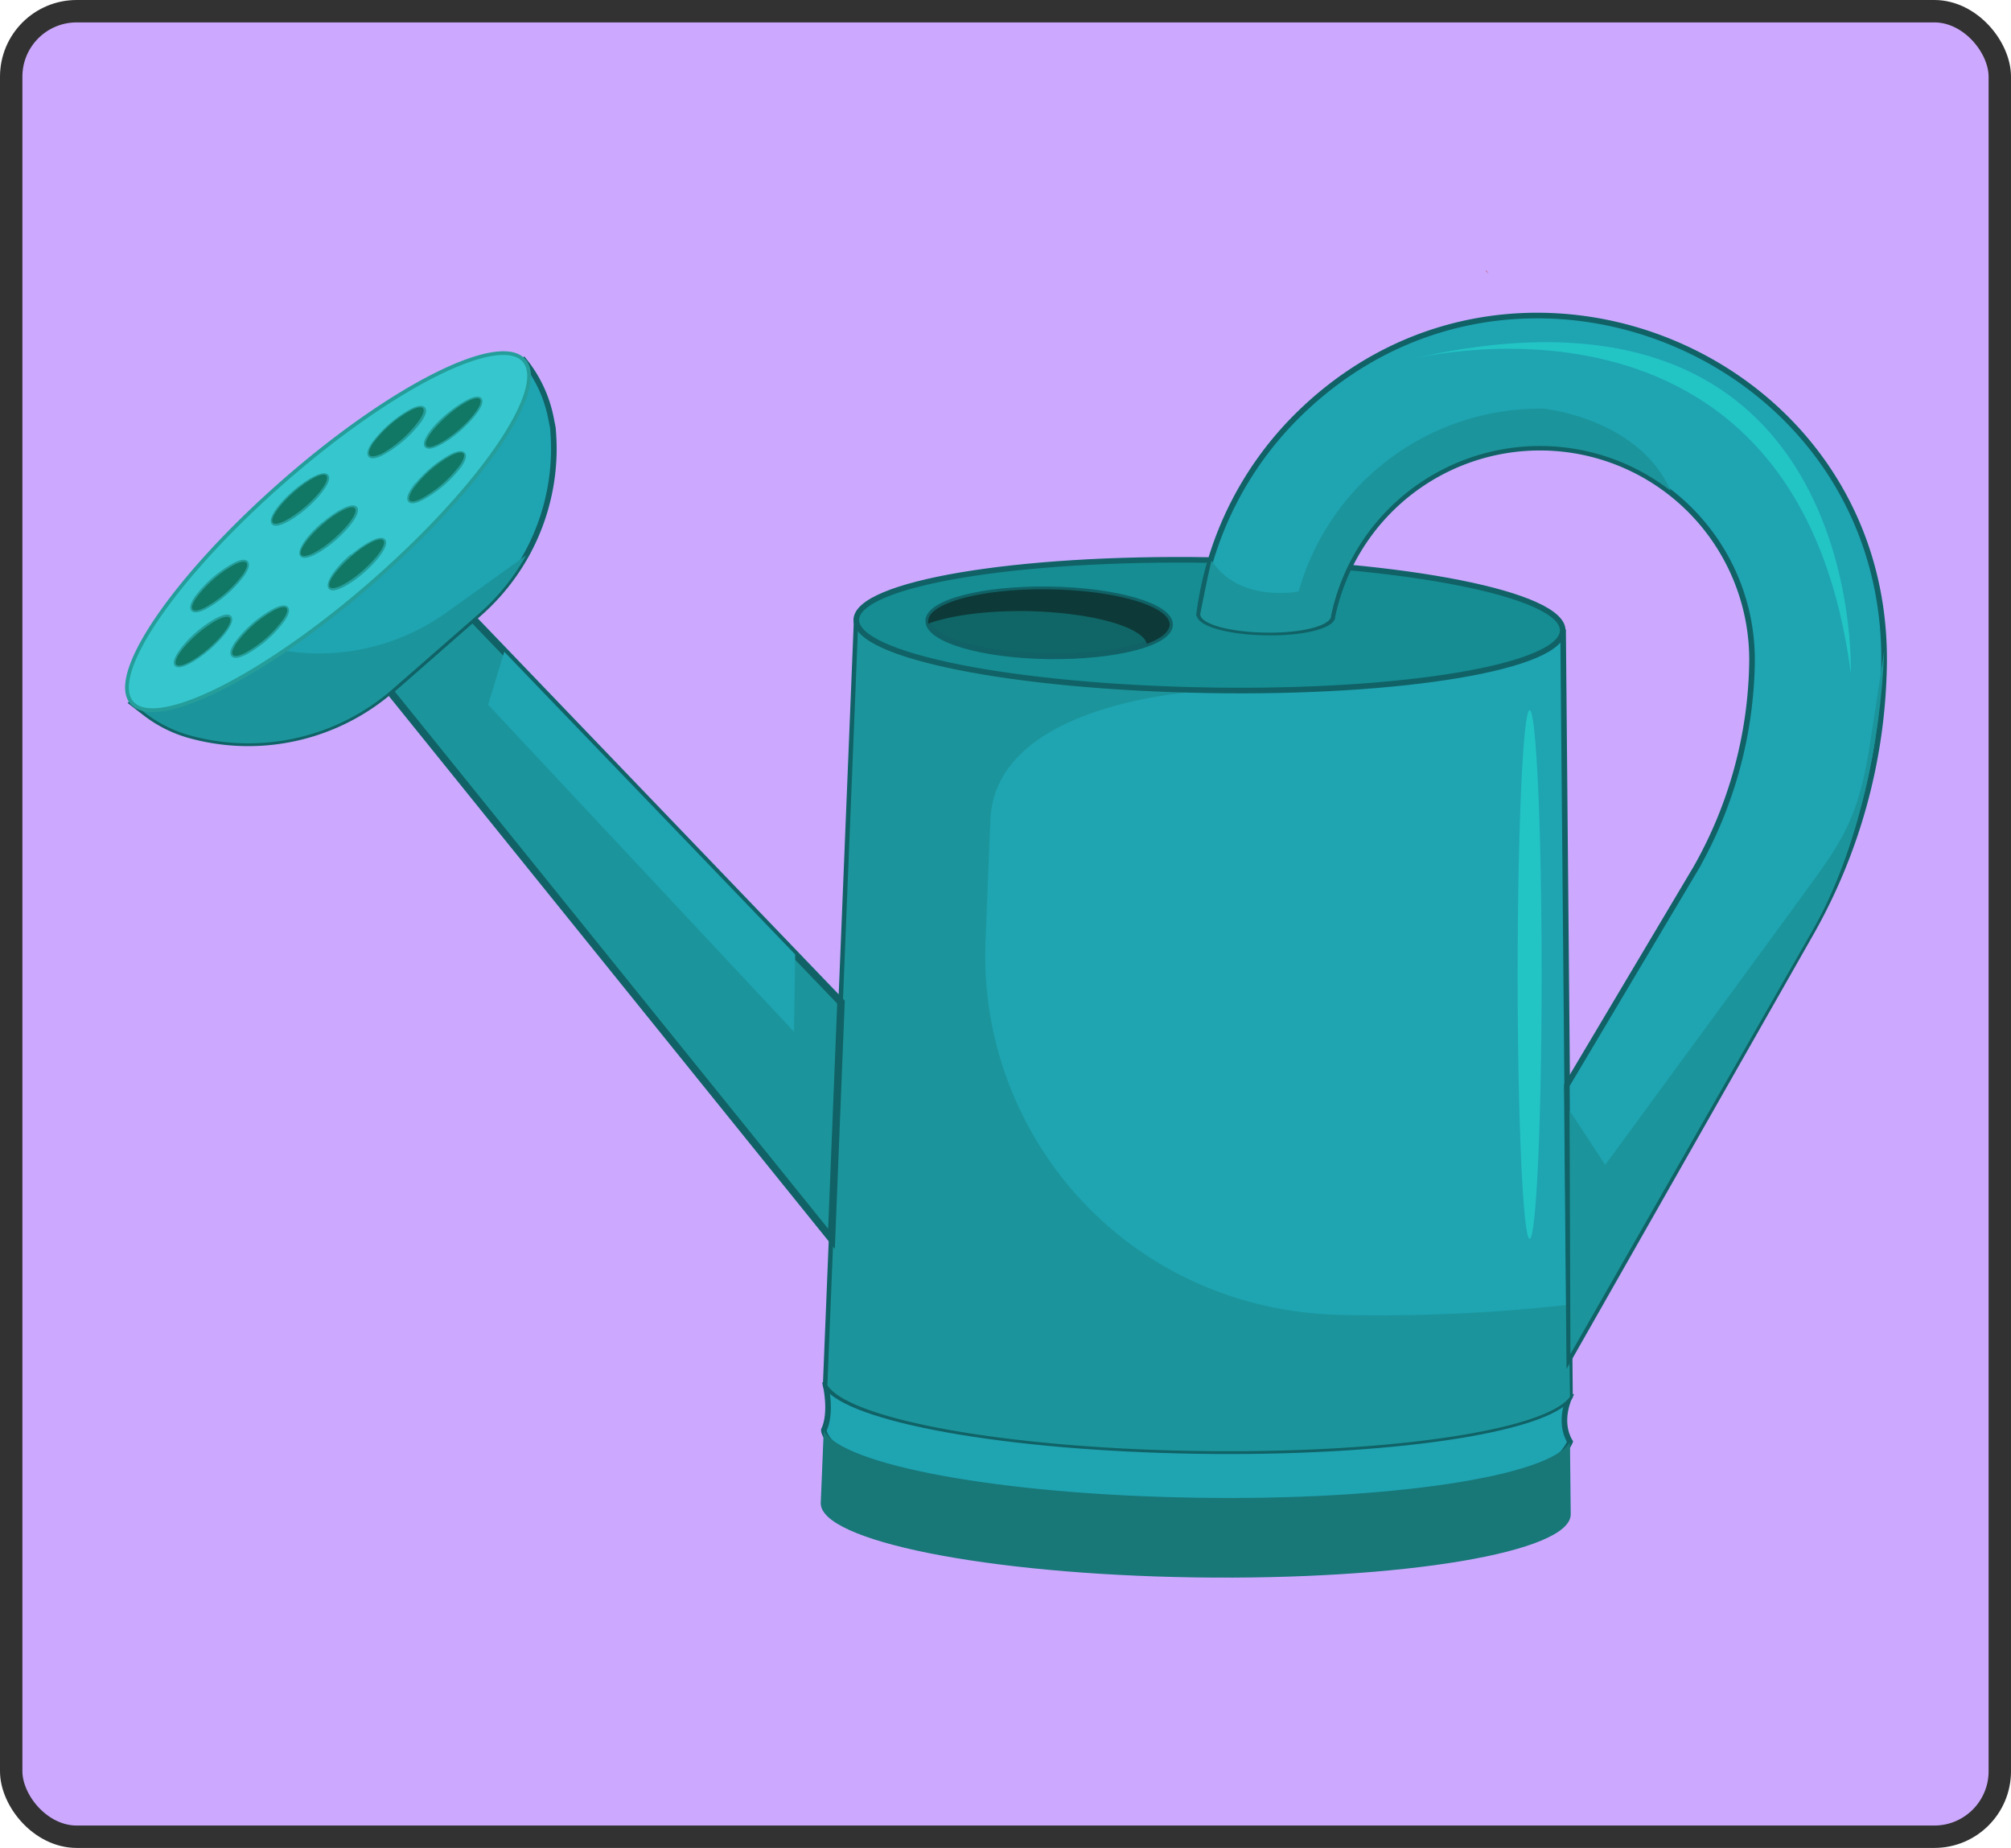 <svg xmlns="http://www.w3.org/2000/svg" viewBox="0 0 269.35 247.47"><defs><style>.cls-1{fill:#cca9ff;stroke:#323232;stroke-width:3px;}.cls-1,.cls-12,.cls-4,.cls-7,.cls-8,.cls-9{stroke-miterlimit:10;}.cls-2{fill:#c1392b;}.cls-3{fill:#107865;}.cls-10,.cls-4{fill:#1fa4b2;}.cls-4,.cls-7,.cls-8,.cls-9{stroke:#106266;}.cls-4,.cls-7,.cls-8{stroke-width:0.75px;}.cls-5{fill:#187777;}.cls-6,.cls-9{fill:#1b959b;}.cls-7{fill:#106666;}.cls-8{fill:#158d93;}.cls-11{fill:#0d3a39;}.cls-12{fill:#36c7ce;stroke:#259e9b;stroke-width:0.5px;}.cls-13{fill:#22c4c4;}</style></defs><title>SB_26_ICON_water_can</title><g id="Layer_2" data-name="Layer 2"><g id="Layer_1-2" data-name="Layer 1"><rect class="cls-1" x="1.5" y="1.5" width="266.35" height="244.47" rx="8.77"/><path class="cls-2" d="M199,36.26l.38.42h0l-.3-.44Z"/><path d="M141.05,83a.27.27,0,0,1-.09-.12.64.64,0,0,0,.1.13Z"/><path class="cls-3" d="M135.55,135q-.59-.68-1.53-1.65Z"/><path class="cls-2" d="M234.65,90.17v.57h0a2.5,2.5,0,0,1,.11-.53Z"/><path d="M160.63,82.24a.38.38,0,0,1,0-.15v.16Z"/><path class="cls-4" d="M210.29,193.07c-1.66-2.76-.06-6-.06-6l-44.4-.17-55.24-1.38s.86,3.67-.25,6c0,0,0,11.07,64.65,12.07C206.18,204.08,210.29,193.07,210.29,193.07Z"/><path class="cls-5" d="M160.18,200.57c-26.1-.4-47.42-4.37-49.85-9l-.4,9.67c-.21,5.09,22.22,9.59,50.08,10s50.42-3.37,50.37-8.46l-.1-9.68C207.71,197.67,186.28,201,160.18,200.57Z"/><path class="cls-4" d="M110.59,185.5c3,4.57,24.06,8.41,49.69,8.81s46.77-2.78,50-7.26l-.92-102.58S171.58,78.21,158.85,78c-34.66-.54-44.11,5-44.11,5Z"/><path class="cls-6" d="M110.82,185.51c3,4.57,23.83,8.4,49.46,8.8s46.77-2.78,50-7.26l-.16-12.32A228.62,228.62,0,0,1,180,176.1c-28.86-.45-49.09-24-48-50.13l.55-13.82.11-2.56c.94-16.07,29.3-17.1,29.3-17.1l-47-9.4Z"/><path class="cls-7" d="M124.33,83.15c0,2.48,7.18,4.6,16.12,4.74s16.23-1.76,16.27-4.23-7.18-4.6-16.13-4.74S124.37,80.73,124.33,83.15Z"/><path class="cls-8" d="M114.69,83c-.07,4.81,21,9,47.18,9.44s47.37-3.16,47.44-8-21-9-47.17-9.44S114.77,78.2,114.69,83Zm9.64.15c0-2.47,7.32-4.37,16.26-4.23s16.17,2.26,16.13,4.74S149.4,88,140.45,87.89,124.29,85.63,124.33,83.15Z"/><path class="cls-9" d="M112.64,134.2l-1.27,31.7L52.18,92.54a3.88,3.88,0,0,0,.31-.26L63.3,82.81Z"/><polygon class="cls-10" points="65.38 94.38 106.35 138.17 106.51 127.82 67.54 87.28 65.38 94.38"/><path class="cls-11" d="M124.33,83.15a1.15,1.15,0,0,0,0,.37c3-1.1,7.77-1.76,13.2-1.68C146,82,153,83.9,153.61,86.22c1.91-.71,3-1.59,3.06-2.56,0-2.48-7.18-4.6-16.13-4.74S124.37,80.73,124.33,83.15Z"/><path class="cls-3" d="M132.46,112.1c0-.51.07-1.16.08-1.94Z"/><path class="cls-4" d="M17.68,94.12l1.77,1.37a17.36,17.36,0,0,0,6,3,29.38,29.38,0,0,0,27.17-6.23l11.56-10.1a29.41,29.41,0,0,0,10-21.64,31.6,31.6,0,0,0-.13-3.23l-.27-1.38a17.63,17.63,0,0,0-3.6-7.64h0Z"/><path class="cls-6" d="M17.68,94.12l1.77,1.37a17.36,17.36,0,0,0,6,3,29.38,29.38,0,0,0,27.17-6.23l11.56-10.1a29.21,29.21,0,0,0,6.29-7.79L59.84,82a29.41,29.41,0,0,1-27.66,3.56,16.81,16.81,0,0,1-3-1.5Z"/><path class="cls-12" d="M17.68,94.12C21,97.85,35.4,90.6,49.9,77.94S73.5,52,70.18,48.27,52.46,51.79,38,64.45,14.38,90.39,17.68,94.12ZM32.53,76.93a16,16,0,0,1-5.08,4.43c-1.72.86-2.24.28-1.15-1.31a16,16,0,0,1,5.08-4.43C33.1,74.73,33.61,75.34,32.53,76.93ZM41,67.82c-2,1.73-4,2.72-4.41,2.21s.8-2.33,2.78-4.06,4-2.72,4.4-2.21S42.94,66.09,41,67.82ZM61.51,57.5c-2,1.73-4,2.72-4.41,2.21s.8-2.32,2.78-4,4-2.73,4.41-2.22-.8,2.24-2.78,4Zm-6.15,8a15.92,15.92,0,0,1,5.08-4.44c1.72-.86,2.24-.28,1.15,1.31a16,16,0,0,1-5.08,4.36c-1.72.9-2.24.32-1.15-1.26Zm-4.18-4.77c-1.72.87-2.24.28-1.16-1.3A16,16,0,0,1,55.1,55c1.72-.87,2.24-.28,1.16,1.3A16,16,0,0,1,51.18,60.73ZM47,74.63c2-1.74,4-2.73,4.4-2.22s-.79,2.33-2.77,4.06-4,2.72-4.41,2.21.75-2.37,2.74-4.1Zm-3.79-4.36c2-1.73,4-2.72,4.41-2.21s-.8,2.33-2.78,4.06-4,2.72-4.41,2.21S41.18,72,43.18,70.27ZM31.67,86.14a15.82,15.82,0,0,1,5.08-4.41c1.72-.87,2.24-.29,1.15,1.3a15.66,15.66,0,0,1-5.08,4.43C31.1,88.31,30.59,87.73,31.67,86.14Zm-5.29-1.25c2-1.73,4-2.72,4.4-2.21S30,85,28,86.74,24,89.46,23.6,89,24.4,86.62,26.38,84.89Z"/><path class="cls-3" d="M51.18,60.73a15.9,15.9,0,0,0,5-4.48c1.08-1.58.56-2.17-1.16-1.3a16,16,0,0,0-5.08,4.43C48.9,61,49.42,61.55,51.18,60.73Z"/><path class="cls-3" d="M56.51,66.73a16,16,0,0,0,5.08-4.43c1.09-1.59.57-2.17-1.15-1.31a15.92,15.92,0,0,0-5.08,4.44C54.27,67.05,54.79,67.63,56.51,66.73Z"/><path class="cls-3" d="M57.1,59.73c.45.51,2.42-.48,4.41-2.21s3.22-3.55,2.78-4.06-2.43.48-4.41,2.22S56.65,59.2,57.1,59.73Z"/><path class="cls-3" d="M27.45,81.36a16,16,0,0,0,5.08-4.43c1.08-1.59.57-2.17-1.15-1.31a16,16,0,0,0-5.08,4.43C25.18,81.64,25.73,82.22,27.45,81.36Z"/><path class="cls-3" d="M23.6,89c.45.51,2.43-.48,4.41-2.21s3.22-3.55,2.77-4.06-2.42.48-4.4,2.21S23.18,88.44,23.6,89Z"/><path class="cls-3" d="M32.82,87.44A15.66,15.66,0,0,0,37.9,83c1.09-1.59.57-2.17-1.15-1.3a16,16,0,0,0-5.08,4.43C30.59,87.73,31.1,88.31,32.82,87.44Z"/><path class="cls-3" d="M44.18,78.63c.45.51,2.43-.48,4.41-2.21s3.22-3.55,2.77-4.06-2.42.48-4.4,2.22S43.7,78.12,44.18,78.63Z"/><path class="cls-3" d="M40.35,74.33c.45.51,2.43-.48,4.41-2.21s3.22-3.55,2.78-4.06-2.43.48-4.41,2.21S39.9,73.82,40.35,74.33Z"/><path class="cls-3" d="M36.55,70c.45.51,2.42-.48,4.41-2.21s3.22-3.55,2.77-4.09-2.42.48-4.4,2.21S36.1,69.52,36.55,70Z"/><path class="cls-4" d="M252.35,89.05a75.16,75.16,0,0,1-9.77,35.88l-32.4,57-.32-36.6,17.32-29.12a57.5,57.5,0,0,0,7.48-27.43,28.4,28.4,0,0,0-56.2-6.22v.14c-.38,1.2-4.24,2.1-8.93,2-4.91-.07-8.89-1.18-8.9-2.47h0v-.15a45.75,45.75,0,0,1,13.55-26.82C203.44,26.94,253,47.89,252.35,89.05Z"/><path class="cls-6" d="M210.23,148.73l.11,32.61,32.58-57c5.93-10.45,9-25.11,9.44-37.11l-1.85,12.12c-1.78,11.74-4.45,14.09-11.39,23.74L215,156Z"/><path class="cls-6" d="M160.76,82.25c0,1.29,3.86,2.4,8.77,2.47,4.69.08,8.36-.86,8.74-2.07v-.13a28.57,28.57,0,0,1,45.5-16.79c-4.3-9.74-17-11-17-11a33.58,33.58,0,0,0-32.83,24.48s-7.89,1.6-11.67-4.13C161.74,77.17,160.76,82.25,160.76,82.25Z"/><ellipse class="cls-13" cx="204.88" cy="130.5" rx="1.61" ry="35.4"/><path class="cls-13" d="M188.18,48.27s52.41-14,59.71,41.9C247.91,90.17,249.92,33.53,188.18,48.27Z"/></g></g></svg>